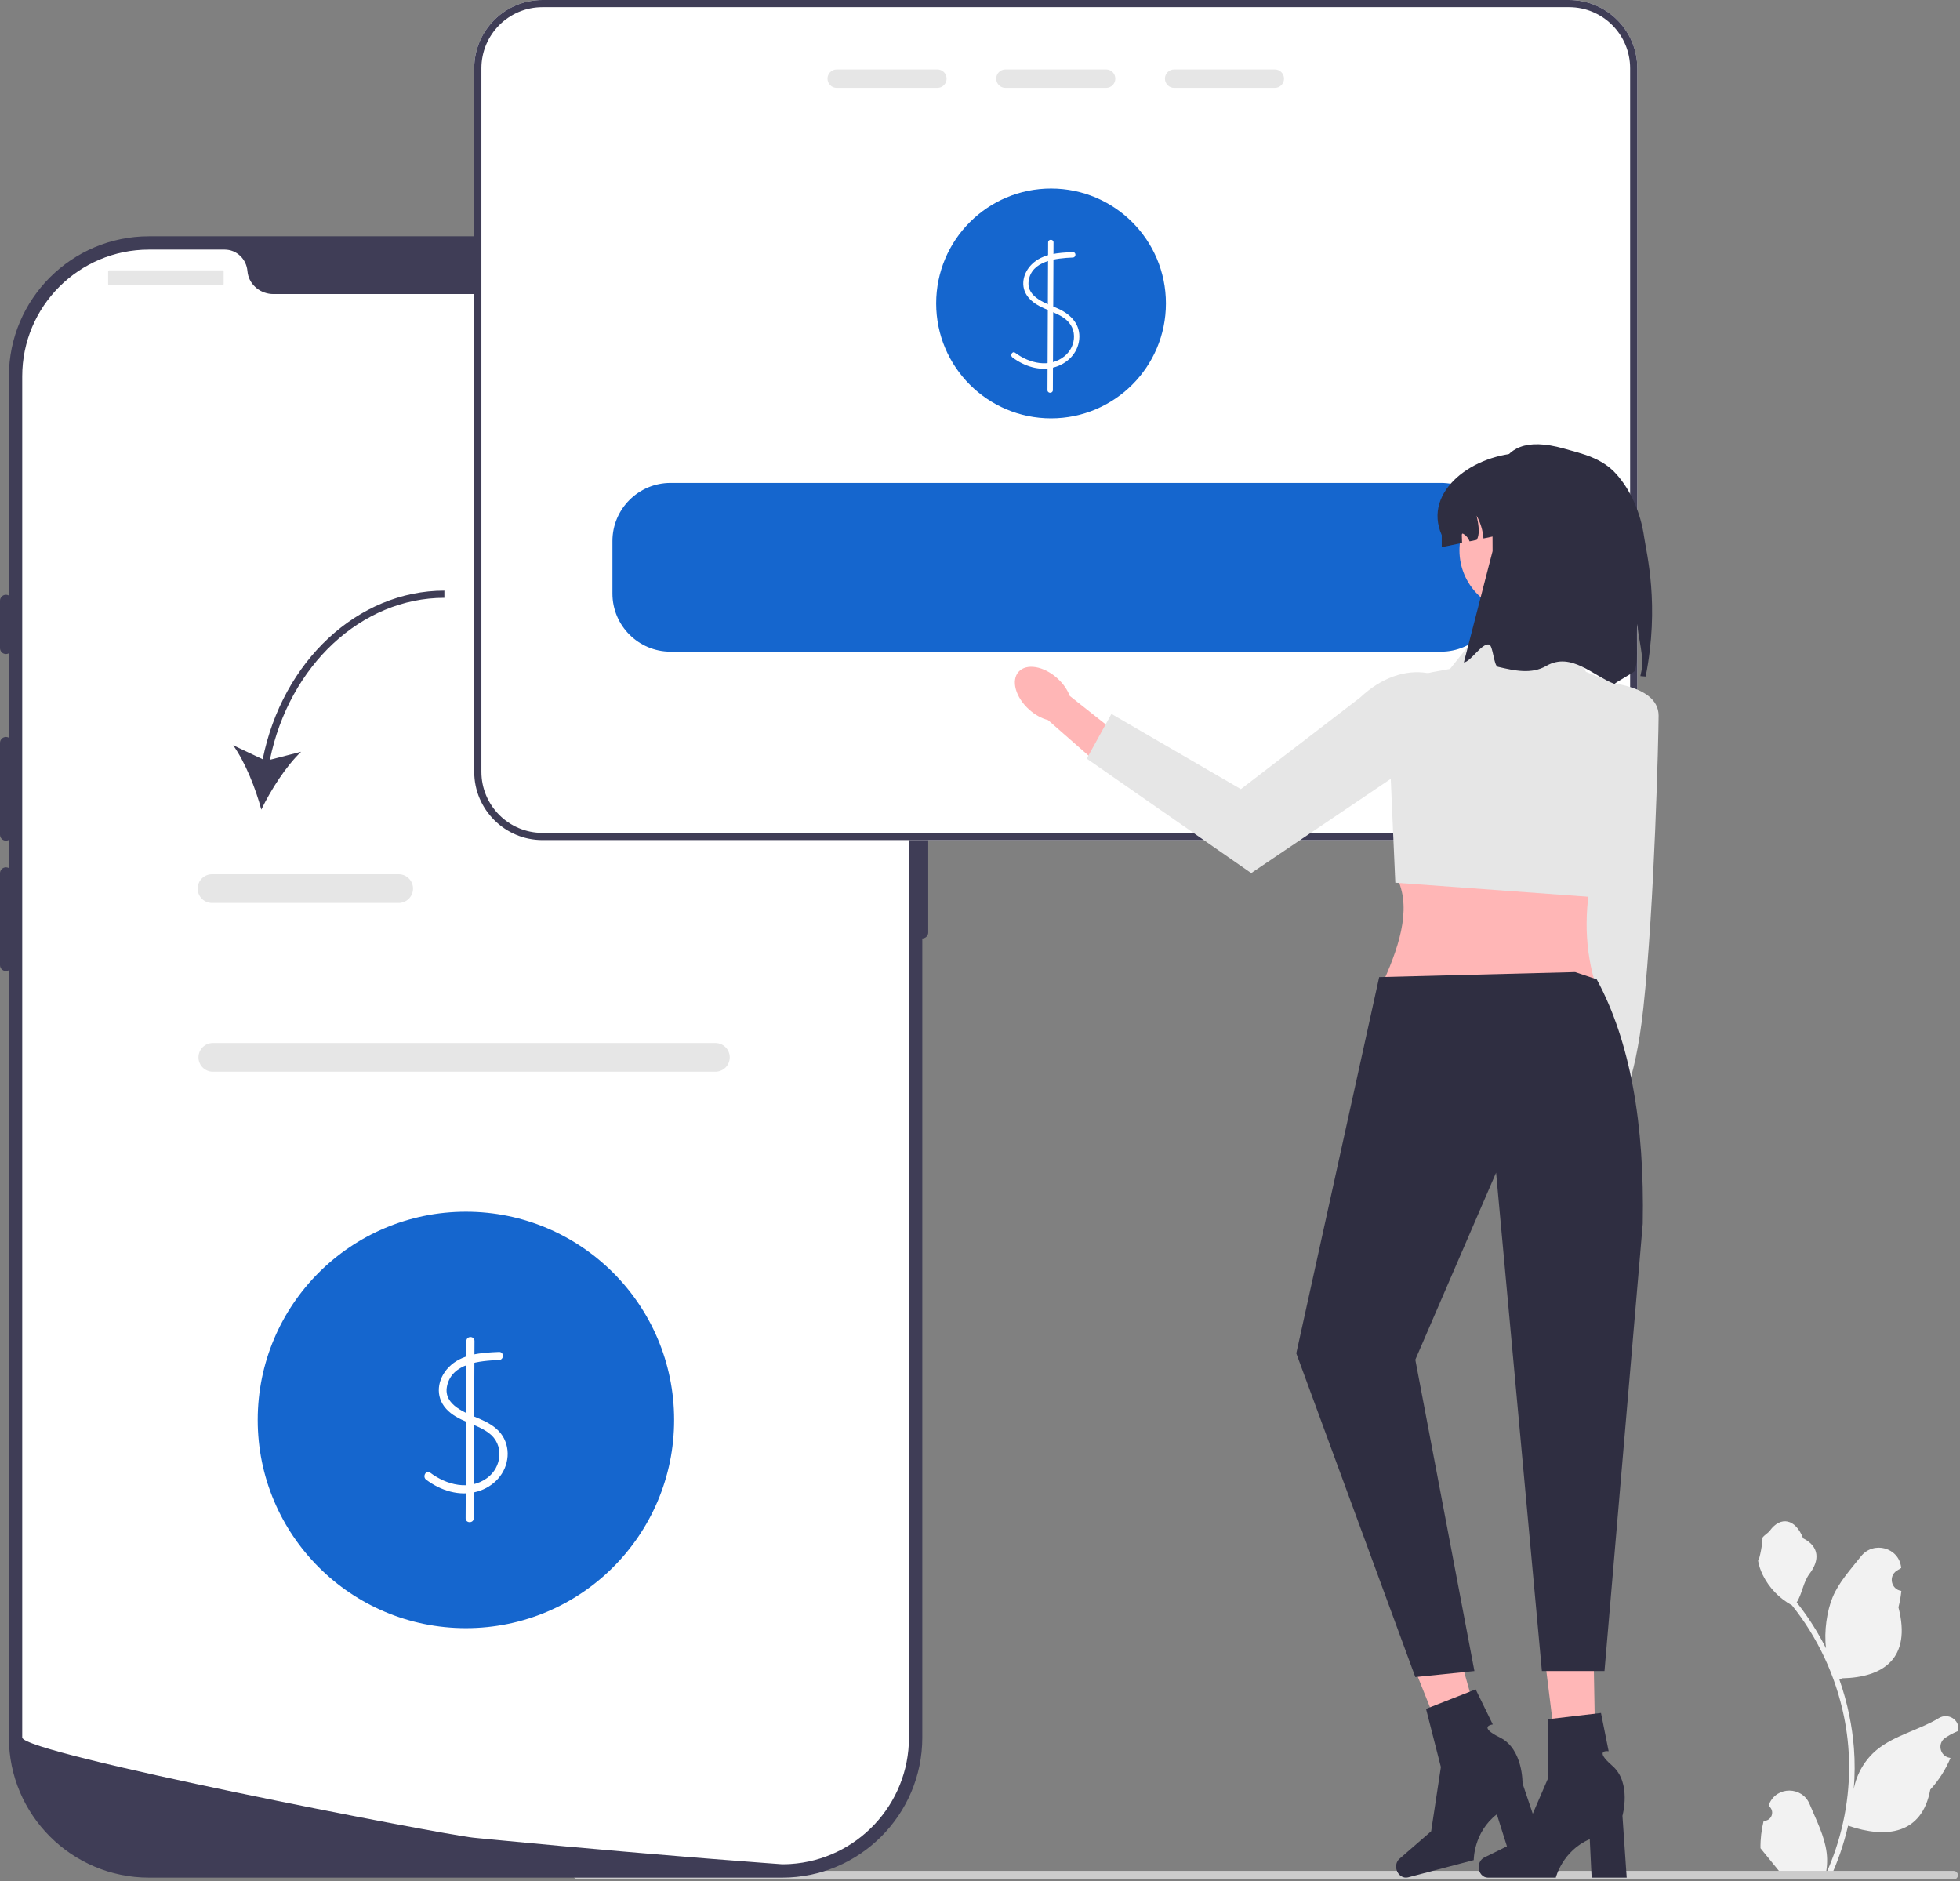 <svg width="546" height="524" viewBox="0 0 546 524" fill="none" xmlns="http://www.w3.org/2000/svg">
    <rect x="0" y="0" width="546" height="524" fill="#808080" stroke="none"/>
    <g clip-path="url(#clip0_617_2178)">
        <path d="M491.304 507.168C493.37 507.297 494.512 504.73 492.949 503.234L492.794 502.616C492.814 502.567 492.835 502.517 492.855 502.468C494.945 497.486 502.025 497.52 504.097 502.509C505.935 506.938 508.276 511.373 508.852 516.055C509.111 518.122 508.995 520.228 508.536 522.256C512.844 512.845 515.111 502.569 515.111 492.235C515.111 489.639 514.969 487.042 514.678 484.452C514.439 482.334 514.11 480.228 513.684 478.142C511.378 466.865 506.385 456.124 499.184 447.152C495.722 445.26 492.835 442.302 491.091 438.756C490.464 437.477 489.973 436.101 489.741 434.7C490.135 434.751 491.226 428.751 490.929 428.383C491.478 427.55 492.461 427.135 493.061 426.322C496.043 422.279 500.152 422.985 502.297 428.48C506.879 430.792 506.923 434.628 504.112 438.317C502.323 440.663 502.077 443.839 500.508 446.351C500.669 446.558 500.837 446.758 500.999 446.965C503.96 450.763 506.521 454.845 508.68 459.134C508.069 454.367 508.97 448.625 510.506 444.924C512.254 440.707 515.531 437.155 518.416 433.509C521.882 429.13 528.99 431.041 529.6 436.592C529.606 436.646 529.612 436.7 529.618 436.753C529.189 436.995 528.769 437.252 528.359 437.523C526.02 439.071 526.828 442.697 529.6 443.125L529.663 443.135C529.508 444.678 529.243 446.209 528.856 447.714C532.557 462.03 524.566 467.244 513.154 467.478C512.902 467.607 512.657 467.737 512.405 467.859C513.561 471.115 514.485 474.454 515.169 477.838C515.783 480.829 516.209 483.851 516.448 486.887C516.745 490.717 516.719 494.567 516.396 498.39L516.416 498.255C517.236 494.044 519.523 490.11 522.842 487.384C527.788 483.322 534.775 481.826 540.111 478.56C542.679 476.988 545.97 479.02 545.522 481.997L545.5 482.14C544.706 482.463 543.931 482.837 543.181 483.257C542.753 483.499 542.333 483.756 541.923 484.027C539.583 485.574 540.392 489.201 543.164 489.629L543.227 489.639C543.272 489.645 543.311 489.652 543.356 489.658C541.993 492.894 540.094 495.897 537.717 498.487C535.403 510.984 525.461 512.17 514.827 508.531H514.82C513.658 513.595 511.959 518.542 509.776 523.257H491.756C491.691 523.057 491.633 522.85 491.575 522.65C493.241 522.753 494.921 522.656 496.561 522.353C495.224 520.712 493.887 519.059 492.55 517.418C492.518 517.386 492.492 517.354 492.466 517.321C491.788 516.482 491.104 515.649 490.425 514.809L490.425 514.808C490.383 512.23 490.692 509.661 491.304 507.168L491.304 507.168V507.168Z" fill="#F2F2F2"/>
        <path d="M159.753 522.311C159.753 522.971 160.283 523.501 160.943 523.501H544.233C544.893 523.501 545.423 522.971 545.423 522.311C545.423 521.651 544.893 521.121 544.233 521.121H160.943C160.283 521.121 159.753 521.651 159.753 522.311V522.311Z" fill="#CCCCCC"/>
        <path d="M217.914 522.994H41.489C19.977 522.994 2.476 505.492 2.476 483.98V104.831C2.476 83.319 19.977 65.817 41.489 65.817H217.914C239.425 65.817 256.927 83.319 256.927 104.831V483.98C256.927 505.492 239.425 522.994 217.914 522.994V522.994Z" fill="#3F3D56"/>
        <path d="M256.927 205.281C256.017 205.281 255.276 206.021 255.276 206.931V259.746C255.276 260.656 256.017 261.396 256.927 261.396C257.837 261.396 258.577 260.656 258.577 259.746V206.931C258.577 206.021 257.837 205.281 256.927 205.281Z" fill="#3F3D56"/>
        <path d="M253.213 104.831V483.973C253.213 502.698 238.64 518.014 220.213 519.202H220.204C219.932 519.219 219.66 519.235 219.379 519.244C218.892 519.268 218.405 519.277 217.91 519.277C217.91 519.277 216.095 519.145 212.777 518.897C209.427 518.649 204.55 518.278 198.468 517.791C196.644 517.651 194.721 517.494 192.691 517.329C188.648 516.999 184.208 516.636 179.446 516.223C177.548 516.066 175.584 515.893 173.579 515.72C163.33 514.837 151.851 513.805 139.745 512.633C137.698 512.444 135.635 512.246 133.556 512.039C133.011 511.982 132.458 511.932 131.905 511.874C123.273 511.024 6.189 488.397 6.189 483.973V104.831C6.189 85.331 21.993 69.528 41.493 69.528H62.569C65.936 69.528 68.643 72.152 68.931 75.511C68.956 75.734 68.981 75.956 69.022 76.179C69.633 79.554 72.728 81.906 76.16 81.906H183.242C186.675 81.906 189.77 79.554 190.381 76.179C190.422 75.956 190.447 75.734 190.471 75.511C190.76 72.152 193.467 69.528 196.834 69.528H217.91C237.41 69.528 253.213 85.331 253.213 104.831V104.831Z" fill="white"/>
        <path d="M1.65 165.67C0.74 165.67 0 166.41 0 167.32V180.524C0 181.434 0.74 182.174 1.65 182.174C2.561 182.174 3.301 181.434 3.301 180.524V167.32C3.301 166.41 2.561 165.67 1.65 165.67Z" fill="#3F3D56"/>
        <path d="M1.65 205.281C0.74 205.281 0 206.021 0 206.931V232.513C0 233.424 0.74 234.164 1.65 234.164C2.561 234.164 3.301 233.423 3.301 232.513V206.931C3.301 206.021 2.561 205.281 1.65 205.281Z" fill="#3F3D56"/>
        <path d="M1.65 241.591C0.74 241.591 0 242.331 0 243.241V268.823C0 269.734 0.74 270.474 1.65 270.474C2.561 270.474 3.301 269.734 3.301 268.823V243.241C3.301 242.331 2.561 241.591 1.65 241.591V241.591Z" fill="#3F3D56"/>
        <path d="M61.995 75.308H30.431C30.26 75.308 30.121 75.447 30.121 75.618V79.124C30.121 79.295 30.26 79.434 30.431 79.434H61.995C62.166 79.434 62.305 79.295 62.305 79.124V75.618C62.305 75.447 62.166 75.308 61.995 75.308Z" fill="#E6E6E6"/>
        <path d="M202.049 79.434C203.872 79.434 205.35 77.956 205.35 76.133C205.35 74.31 203.872 72.832 202.049 72.832C200.226 72.832 198.748 74.31 198.748 76.133C198.748 77.956 200.226 79.434 202.049 79.434Z" fill="#E6E6E6"/>
        <path d="M211.127 79.434C212.95 79.434 214.428 77.956 214.428 76.133C214.428 74.31 212.95 72.832 211.127 72.832C209.304 72.832 207.826 74.31 207.826 76.133C207.826 77.956 209.304 79.434 211.127 79.434Z" fill="#E6E6E6"/>
        <path d="M220.204 79.434C222.027 79.434 223.505 77.956 223.505 76.133C223.505 74.31 222.027 72.832 220.204 72.832C218.381 72.832 216.903 74.31 216.903 76.133C216.903 77.956 218.381 79.434 220.204 79.434Z" fill="#E6E6E6"/>
        <path d="M199.289 298.516H59.289C57.084 298.516 55.289 296.721 55.289 294.516C55.289 292.31 57.084 290.516 59.289 290.516H199.289C201.495 290.516 203.289 292.31 203.289 294.516C203.289 296.721 201.495 298.516 199.289 298.516Z" fill="#E6E6E6"/>
        <path d="M129.791 453.516C161.824 453.516 187.791 427.548 187.791 395.516C187.791 363.483 161.824 337.516 129.791 337.516C97.758 337.516 71.791 363.483 71.791 395.516C71.791 427.548 97.758 453.516 129.791 453.516Z" fill="#1566CE"/>
        <path d="M139.009 376.578C134.114 376.779 128.58 377.115 124.962 380.871C121.819 384.134 121.13 388.977 124.318 392.46C127.513 395.953 132.482 396.426 136.166 399.151C140.492 402.35 139.858 408.68 135.672 411.712C130.736 415.288 124.363 413.621 119.85 410.219C118.694 409.347 117.572 411.3 118.715 412.162C122.758 415.21 128.033 416.907 133.032 415.448C137.544 414.132 141.041 410.453 141.397 405.668C141.566 403.385 140.917 401.067 139.497 399.264C137.998 397.361 135.839 396.19 133.656 395.237C129.899 393.596 123.43 391.474 124.522 386.133C125.846 379.659 133.726 379.045 139.009 378.828C140.452 378.769 140.459 376.519 139.009 376.578L139.009 376.578Z" fill="white"/>
        <path d="M129.928 373.516L129.712 422.909C129.706 424.357 131.956 424.359 131.962 422.909L132.178 373.516C132.184 372.068 129.934 372.066 129.928 373.516Z" fill="white"/>
        <path d="M437.085 0H151.125C140.635 0 132.105 8.53 132.105 19.02V214.98C132.105 225.47 140.635 234 151.125 234H437.085C447.575 234 456.105 225.47 456.105 214.98V19.02C456.105 8.53 447.575 0 437.085 0Z" fill="white"/>
        <path d="M292.791 116.516C310.464 116.516 324.791 102.189 324.791 84.516C324.791 66.843 310.464 52.516 292.791 52.516C275.118 52.516 260.791 66.843 260.791 84.516C260.791 102.189 275.118 116.516 292.791 116.516Z" fill="#1566CE"/>
        <path d="M298.861 70.236C294.9 70.399 290.441 70.65 287.444 73.598C284.962 76.04 284.094 79.841 286.375 82.716C288.777 85.743 292.77 86.317 295.905 88.252C297.853 89.454 299.144 91.275 299.186 93.616C299.225 95.807 298.214 97.855 296.523 99.228C292.375 102.598 286.718 101.203 282.794 98.256C282.022 97.676 281.273 98.978 282.037 99.551C285.287 101.992 289.472 103.409 293.516 102.359C297.238 101.393 300.237 98.464 300.64 94.551C301.065 90.427 298.357 87.619 294.846 86.008C291.636 84.535 286.007 82.966 286.538 78.391C287.212 72.575 294.333 71.922 298.861 71.736C299.823 71.696 299.828 70.196 298.861 70.236V70.236Z" fill="white"/>
        <path d="M291.978 67.516L291.798 108.674C291.794 109.639 293.294 109.641 293.298 108.674L293.478 67.516C293.482 66.551 291.982 66.549 291.978 67.516Z" fill="white"/>
        <path d="M437.085 0H151.125C140.635 0 132.105 8.53 132.105 19.02V214.98C132.105 225.47 140.635 234 151.125 234H437.085C447.575 234 456.105 225.47 456.105 214.98V19.02C456.105 8.53 447.575 0 437.085 0ZM454.105 214.98C454.105 224.37 446.475 232 437.085 232H151.125C141.735 232 134.105 224.37 134.105 214.98V19.02C134.105 9.63 141.735 2 151.125 2H437.085C446.475 2 454.105 9.63 454.105 19.02V214.98Z" fill="#3F3D56"/>
        <path d="M261.136 19.35H233.076C231.666 19.35 230.516 20.5 230.516 21.91C230.516 23.33 231.666 24.48 233.076 24.48H261.136C262.546 24.48 263.696 23.33 263.696 21.91C263.696 20.5 262.546 19.35 261.136 19.35Z" fill="#E6E6E6"/>
        <path d="M308.136 19.35H280.076C278.666 19.35 277.516 20.5 277.516 21.91C277.516 23.33 278.666 24.48 280.076 24.48H308.136C309.546 24.48 310.696 23.33 310.696 21.91C310.696 20.5 309.546 19.35 308.136 19.35Z" fill="#E6E6E6"/>
        <path d="M355.136 19.35H327.076C325.666 19.35 324.516 20.5 324.516 21.91C324.516 23.33 325.666 24.48 327.076 24.48H355.136C356.546 24.48 357.696 23.33 357.696 21.91C357.696 20.5 356.546 19.35 355.136 19.35Z" fill="#E6E6E6"/>
        <path d="M401.415 134.516H186.795C177.865 134.516 170.605 141.776 170.605 150.706V165.326C170.605 174.256 177.865 181.516 186.795 181.516H401.415C410.345 181.516 417.605 174.256 417.605 165.326V150.706C417.605 141.776 410.345 134.516 401.415 134.516Z" fill="#1566CE"/>
        <path d="M73.179 211.492L64.949 207.593C68.325 212.304 71.233 219.661 72.791 225.516C75.427 220.062 79.677 213.39 83.884 209.404L75.186 211.641C80.546 185.373 100.705 166.516 123.791 166.516V164.516C99.677 164.516 78.652 184.163 73.179 211.492Z" fill="#3F3D56"/>
        <path d="M111.059 251.516H59.059C56.853 251.516 55.059 249.721 55.059 247.516C55.059 245.31 56.853 243.516 59.059 243.516H111.059C113.264 243.516 115.059 245.31 115.059 247.516C115.059 249.721 113.264 251.516 111.059 251.516Z" fill="#E6E6E6"/>
        <path d="M456.978 238.488L456.454 279.327L446.292 315.732L438.169 312.702L441.776 279.333L441.302 234.176L456.978 238.488Z" fill="#FFB6B6"/>
        <path d="M446.258 321.603C447.211 316.368 445.464 311.666 442.356 311.1C439.248 310.534 435.955 314.319 435.002 319.554C434.049 324.789 435.796 329.491 438.904 330.057C442.012 330.623 445.305 326.838 446.258 321.603Z" fill="#FFB6B6"/>
        <path d="M444.648 189.861C444.648 189.861 462.055 190.101 462.04 199.348C462.032 204.569 460.911 251.971 457.791 280.768C455.384 302.974 450.791 308.768 450.791 308.768L439.791 283.768L444.648 189.861V189.861Z" fill="#E6E6E6"/>
        <path d="M444.2 273.299H385.413C390.34 262.304 393.369 251.832 388.634 243.502L444.2 240.281C441.423 251.526 441.084 262.561 444.2 273.299Z" fill="#FFB6B6"/>
        <path d="M436.952 175.856L413.598 174.246L403.935 186.325L399.036 187.216C391.692 188.551 386.462 195.105 386.79 202.562L388.696 245.874L444.517 249.945L457.89 193.543L441.784 187.131L436.952 175.856V175.856Z" fill="#E6E6E6"/>
        <path d="M294.53 188.922C296.187 190.413 297.37 192.154 297.995 193.843L314.676 207.045L308.162 214.799L291.942 200.571C290.196 200.128 288.34 199.135 286.683 197.645C282.898 194.24 281.586 189.527 283.753 187.118C285.92 184.709 290.745 185.517 294.53 188.922L294.53 188.922Z" fill="#FFB6B6"/>
        <path d="M412.467 200.037V200.037L348.551 243.196L302.734 211.312L309.613 198.852L345.673 219.809L378.928 194.275C390.77 183.151 405.611 185.307 412.467 200.037H412.467Z" fill="#E6E6E6"/>
        <path d="M423.89 170.628C433.459 170.628 441.216 162.871 441.216 153.303C441.216 143.734 433.459 135.977 423.89 135.977C414.322 135.977 406.564 143.734 406.564 153.303C406.564 162.871 414.322 170.628 423.89 170.628Z" fill="#FFB6B6"/>
        <path d="M447.44 149.046V152.406L427.9 146.906L413.25 149.976C413.08 147.746 412.42 145.556 411.32 143.616C412.086 146.728 412.171 149.135 411.36 150.376L409.39 150.786C409.07 149.916 408.45 149.156 407.64 148.696C407.56 148.646 407.46 148.606 407.37 148.636C407.23 148.686 407.22 148.866 407.22 149.006C407.24 149.746 407.26 150.486 407.29 151.226L401.63 152.406V149.046C396.2 136.828 410.512 126.256 424.54 126.146C430.87 126.097 436.59 128.706 440.74 132.846C444.88 136.996 447.44 142.716 447.44 149.046V149.046Z" fill="#2F2E41"/>
        <path d="M458.433 188.444L456.957 188.322C457.062 187.84 457.167 187.363 457.263 186.881C458.081 182.831 456.281 177.676 456.149 173.785C455.454 177.896 456.642 182.953 455.413 186.856C455.276 187.29 449.937 190.088 449.791 190.516C443.881 188.355 437.727 181.45 430.759 185.483C426.638 187.868 421.935 186.823 417.256 185.731C416.098 185.46 415.937 179.741 414.791 179.516C412.738 179.113 409.723 184.313 407.791 184.516L415.791 153.516C415.791 136.652 414.228 118.959 435.591 124.922C440.963 126.421 446.281 127.597 450.246 132.031C454.212 136.472 457.035 142.677 458.035 149.744C458.639 154.008 462.403 168.483 458.433 188.444V188.444Z" fill="#2F2E41"/>
        <path d="M444.638 500.181L435.101 500.406L429.785 457.562L443.859 457.229L444.638 500.181Z" fill="#FFB7B7"/>
        <path d="M411.919 520.077C411.919 521.688 413.062 522.994 414.473 522.994H433.402C433.402 522.994 435.265 515.506 442.86 512.284L443.384 522.994H453.149L451.966 505.772C451.966 505.772 454.578 496.558 449.153 491.848C443.728 487.139 448.122 487.794 448.122 487.794L445.988 477.135L431.232 478.87L431.123 495.603L423.962 512.211L413.459 517.399C412.524 517.861 411.919 518.913 411.919 520.077H411.919H411.919Z" fill="#2F2E41"/>
        <path d="M415.624 493.199L406.457 495.836L390.443 455.744L403.971 451.85L415.624 493.199Z" fill="#FFB7B7"/>
        <path d="M389.025 520.746C389.434 522.304 390.871 523.278 392.235 522.92L410.545 518.116C410.545 518.116 410.447 510.401 416.975 505.357L420.2 515.583L429.645 513.105L424.131 496.747C424.131 496.747 424.319 487.172 417.877 483.993C411.434 480.814 415.851 480.334 415.851 480.334L411.082 470.565L397.249 475.988L401.39 492.2L398.678 510.082L389.835 517.766C389.048 518.449 388.73 519.621 389.025 520.746L389.025 520.746L389.025 520.746Z" fill="#2F2E41"/>
        <path d="M438.79 270.768L444.79 272.768C454.171 290.093 458.149 313.101 457.622 340.846L446.964 465.457H429.527L416.767 326.635L394.267 378.74L410.729 465.457L394.267 467.136L361.109 376.964L384.201 272.162L438.79 270.768V270.768Z" fill="#2F2E41"/>
    </g>
    <defs>
        <clipPath id="clip0_617_2178">
            <rect width="545.563" height="523.501" fill="white"/>
        </clipPath>
    </defs>
</svg>
